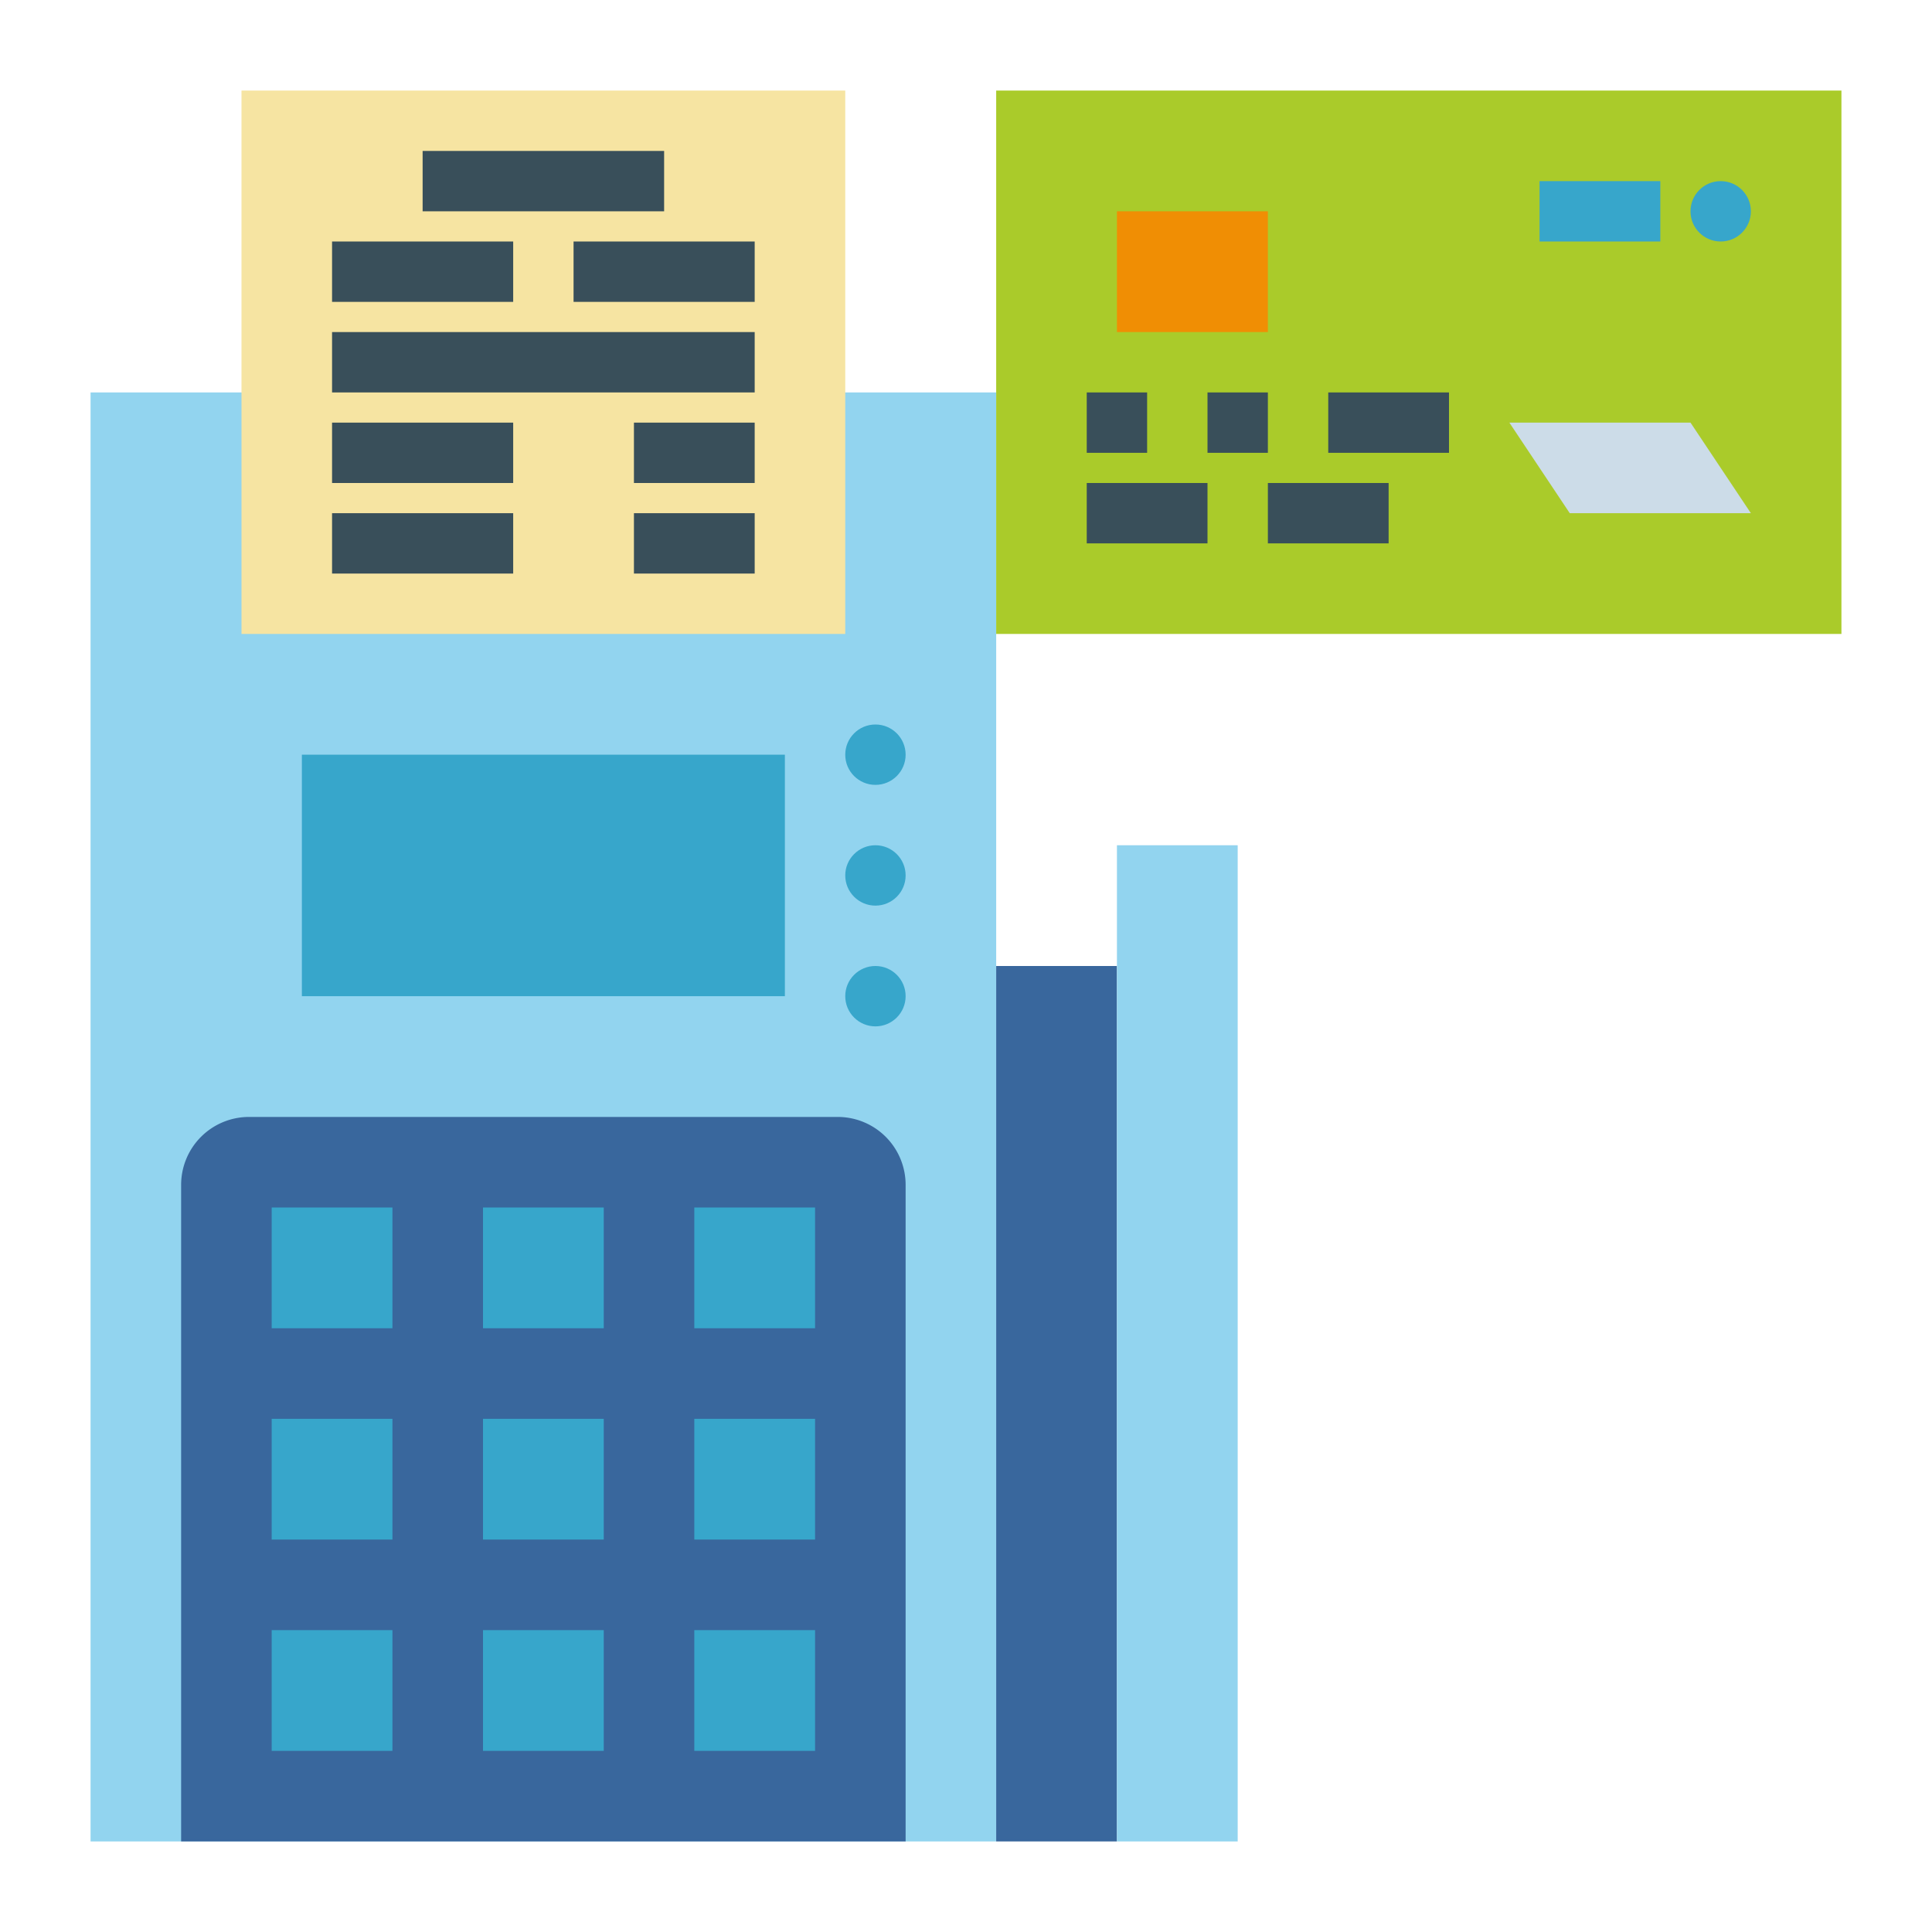 <svg id="Flat" height="512" viewBox="0 0 512 512" width="512" xmlns="http://www.w3.org/2000/svg"><path d="m24 104h240v384h-240z" fill="#92d4ef"/><path d="m66 296h156a18 18 0 0 1 18 18v174a0 0 0 0 1 0 0h-192a0 0 0 0 1 0 0v-174a18 18 0 0 1 18-18z" fill="#39679d"/><g fill="#37a6cb"><path d="m72 320h32v32h-32z"/><path d="m128 320h32v32h-32z"/><path d="m184 320h32v32h-32z"/><path d="m72 376h32v32h-32z"/><path d="m128 376h32v32h-32z"/><path d="m184 376h32v32h-32z"/><path d="m72 432h32v32h-32z"/><path d="m128 432h32v32h-32z"/><path d="m184 432h32v32h-32z"/><path d="m80 200h128v64h-128z"/><circle cx="232" cy="200" r="8"/><circle cx="232" cy="232" r="8"/><circle cx="232" cy="264" r="8"/></g><path d="m64 24h160v144h-160z" fill="#f6e4a2"/><path d="m112 40h64v16h-64z" fill="#394f5a"/><path d="m88 64h48v16h-48z" fill="#394f5a"/><path d="m152 64h48v16h-48z" fill="#394f5a"/><path d="m88 88h112v16h-112z" fill="#394f5a"/><path d="m88 112h48v16h-48z" fill="#394f5a"/><path d="m88 136h48v16h-48z" fill="#394f5a"/><path d="m168 112h32v16h-32z" fill="#394f5a"/><path d="m168 136h32v16h-32z" fill="#394f5a"/><path d="m264 256h32v232h-32z" fill="#39679d"/><path d="m296 224h32v264h-32z" fill="#92d4ef"/><path d="m264 24h224v144h-224z" fill="#aacb2a"/><path d="m296 56h40v32h-40z" fill="#f08e04"/><path d="m288 104h16v16h-16z" fill="#394f5a"/><path d="m320 104h16v16h-16z" fill="#394f5a"/><path d="m352 104h32v16h-32z" fill="#394f5a"/><path d="m288 128h32v16h-32z" fill="#394f5a"/><path d="m336 128h32v16h-32z" fill="#394f5a"/><path d="m408 48h32v16h-32z" fill="#37a6cb"/><circle cx="456" cy="56" fill="#37a6cb" r="8"/><path d="m400 112 16 24h48l-16-24z" fill="#ccdce8"/></svg>